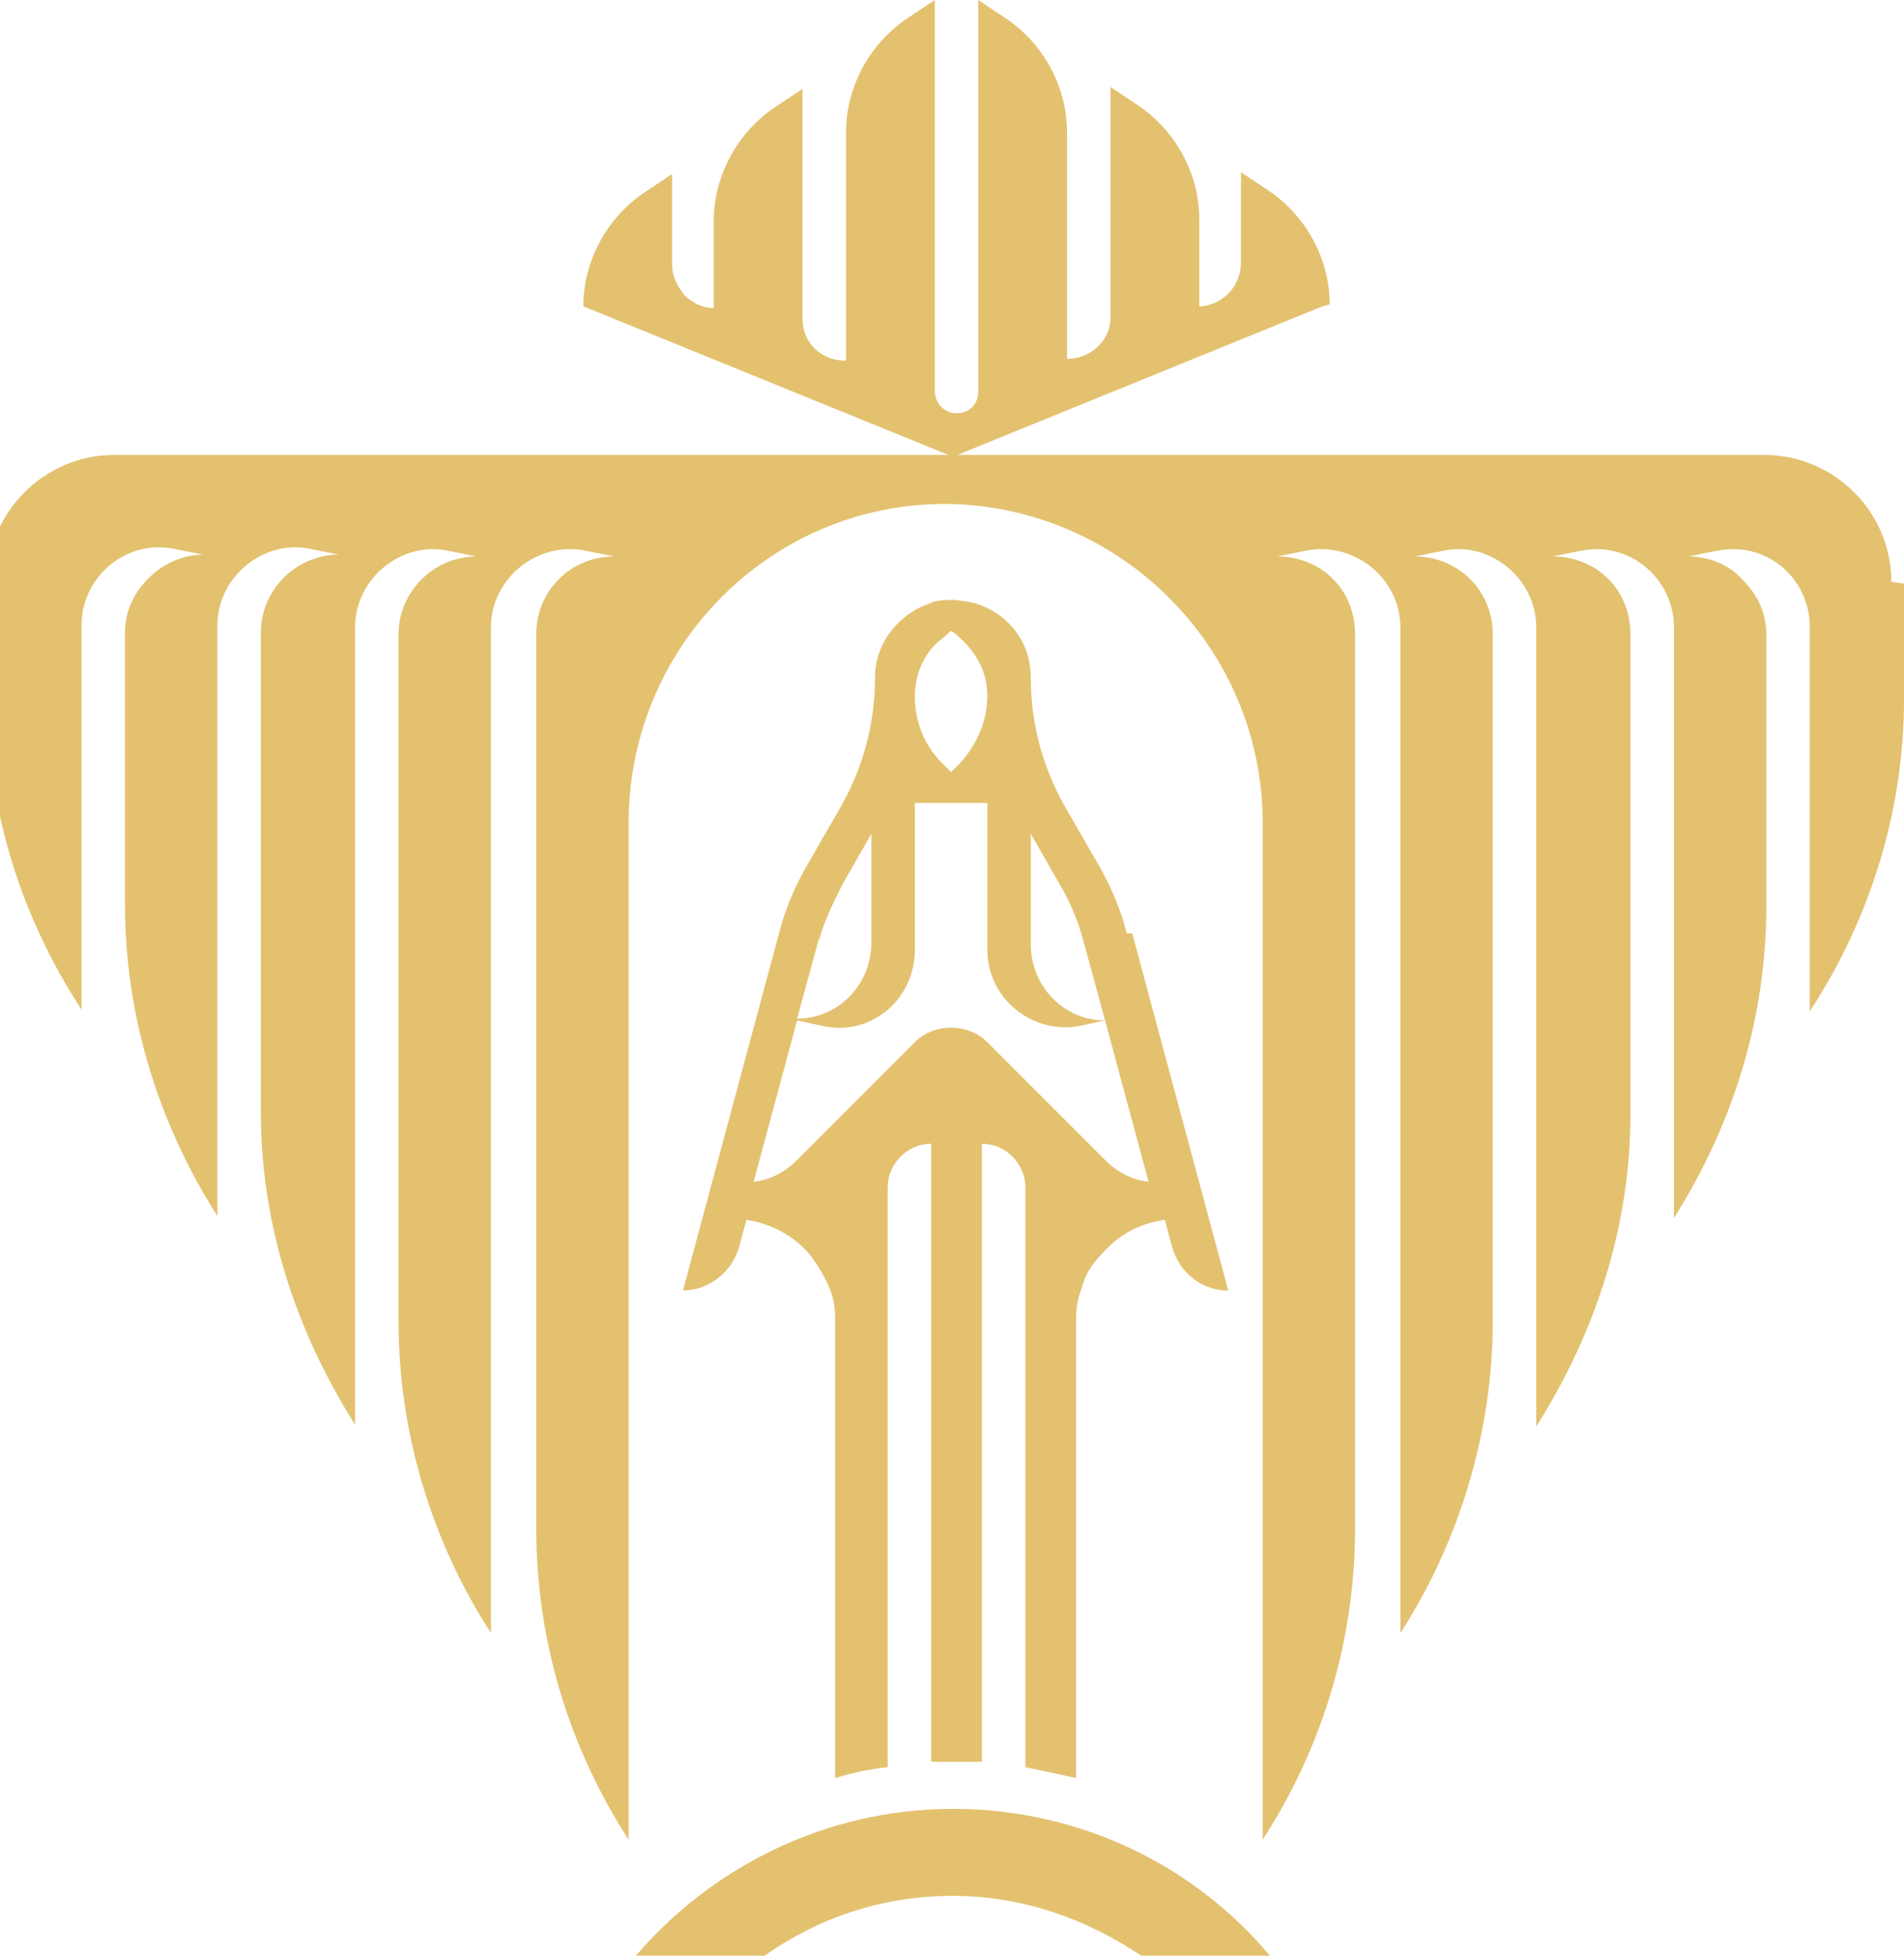 <?xml version="1.0" encoding="UTF-8"?>
<svg id="Layer_2" data-name="Layer 2" xmlns="http://www.w3.org/2000/svg" viewBox="0 0 10.51 10.79">
  <defs>
    <style>
      .cls-1 {
        fill: #e3c16f;
      }
    </style>
  </defs>
  <g id="Layer_1-2" data-name="Layer 1">
    <g>
      <g>
        <path class="cls-1" d="m7.3,1.69l-2.04.83-2.04-.83c0-.25.13-.49.34-.63l.15-.1v.5c0,.07.03.12.07.17.04.04.1.07.16.07v-.48c0-.25.13-.49.34-.63l.15-.1v1.27c0,.13.1.23.24.23V.73c0-.25.13-.49.34-.63l.15-.1v2.16c0,.06.05.12.12.12s.12-.05.12-.12V0l.15.1c.21.14.34.38.34.63v1.25c.13,0,.24-.1.24-.23V.48l.15.1c.21.14.34.38.34.63v.48c.06,0,.12-.03.16-.07.04-.04.07-.1.07-.17v-.5l.15.1c.21.14.34.38.34.63Z"/>
        <path class="cls-1" d="m10.51,3.22v.64c0,.6-.18,1.2-.52,1.72v-2.12c0-.27-.24-.48-.52-.42l-.15.03c.12,0,.23.05.3.13.08.08.13.18.13.3v1.5c0,.61-.18,1.2-.51,1.72v-3.26c0-.27-.25-.48-.52-.42l-.15.03c.24,0,.43.18.43.43v2.65c0,.61-.19,1.2-.52,1.72V3.46c0-.27-.26-.48-.52-.42l-.15.03c.23,0,.43.18.43.43v3.79c0,.6-.18,1.21-.51,1.72V3.46c0-.27-.26-.48-.53-.42l-.15.03c.24,0,.43.18.43.43v4.93c0,.62-.18,1.21-.51,1.72v-5.61c0-.96-.78-1.75-1.75-1.76-.97,0-1.75.79-1.75,1.76v5.61c-.33-.51-.51-1.1-.51-1.72V3.5c0-.24.19-.43.43-.43l-.15-.03c-.27-.06-.53.15-.53.42v5.55c-.33-.51-.51-1.11-.51-1.72v-3.79c0-.24.2-.43.43-.43l-.15-.03c-.26-.06-.52.15-.52.42v4.4c-.33-.52-.52-1.11-.52-1.72v-2.65c0-.24.2-.43.43-.43l-.15-.03c-.26-.06-.52.15-.52.42v3.26c-.33-.52-.51-1.11-.51-1.72v-1.5c0-.12.05-.22.13-.3.08-.08.19-.13.3-.13l-.15-.03c-.27-.06-.52.15-.52.42v2.12c-.34-.52-.52-1.11-.52-1.72v-.64c0-.39.32-.7.7-.7h9.11c.38,0,.7.31.7.7Z"/>
      </g>
      <g>
        <path class="cls-1" d="m6.22,5.15c-.03-.12-.08-.24-.14-.35l-.19-.33c-.13-.22-.2-.47-.2-.73,0-.18-.1-.32-.25-.39l-.05-.02h0s-.09-.02-.13-.02-.09,0-.13.02h0l-.05.02c-.14.07-.25.21-.25.39,0,.26-.07.51-.2.73l-.19.33c-.06.11-.11.23-.14.35l-.53,1.97h0c.14,0,.27-.1.31-.24l.04-.15c.13.02.25.08.34.18.05.06.09.13.12.2.02.05.03.1.03.16v2.54c.1-.03.19-.05.29-.06v-3.2c0-.13.11-.24.24-.24h0v3.41s.09,0,.14,0,.1,0,.14,0v-3.41h0c.13,0,.24.11.24.24v3.2c.1.02.19.04.28.06v-2.54c0-.05.01-.11.03-.16.02-.08.06-.14.12-.2.09-.1.2-.16.34-.18l.04.15c.04.14.16.24.31.24h0l-.53-1.97Zm-.53-.55l.16.28c.06.1.1.2.13.31l.12.44c-.23,0-.41-.19-.41-.42v-.6Zm-.51-1.06s.05-.04.07-.06c.03.02.05.04.07.06.08.08.13.18.13.3,0,.14-.06.27-.15.37l-.05.05-.05-.05c-.1-.1-.15-.23-.15-.37,0-.12.05-.23.13-.3Zm-.66,1.65c.03-.11.08-.21.13-.31l.16-.28v.6c0,.23-.18.42-.41.42l.12-.44Zm1.58,1.21l-.65-.65c-.05-.05-.12-.08-.2-.08s-.15.03-.2.08l-.65.65c-.07.07-.15.11-.24.12l.24-.89.14.03c.26.06.51-.14.51-.42v-.81h.4v.81c0,.27.25.47.51.42l.14-.03.24.89c-.09-.01-.17-.05-.24-.12Z"/>
        <path class="cls-1" d="m7.01,10.79h-.71c-.3-.2-.65-.33-1.04-.33s-.74.12-1.04.33h-.71c.42-.49,1.05-.81,1.75-.81s1.33.31,1.75.81Z"/>
      </g>
    </g>
  </g>
</svg>